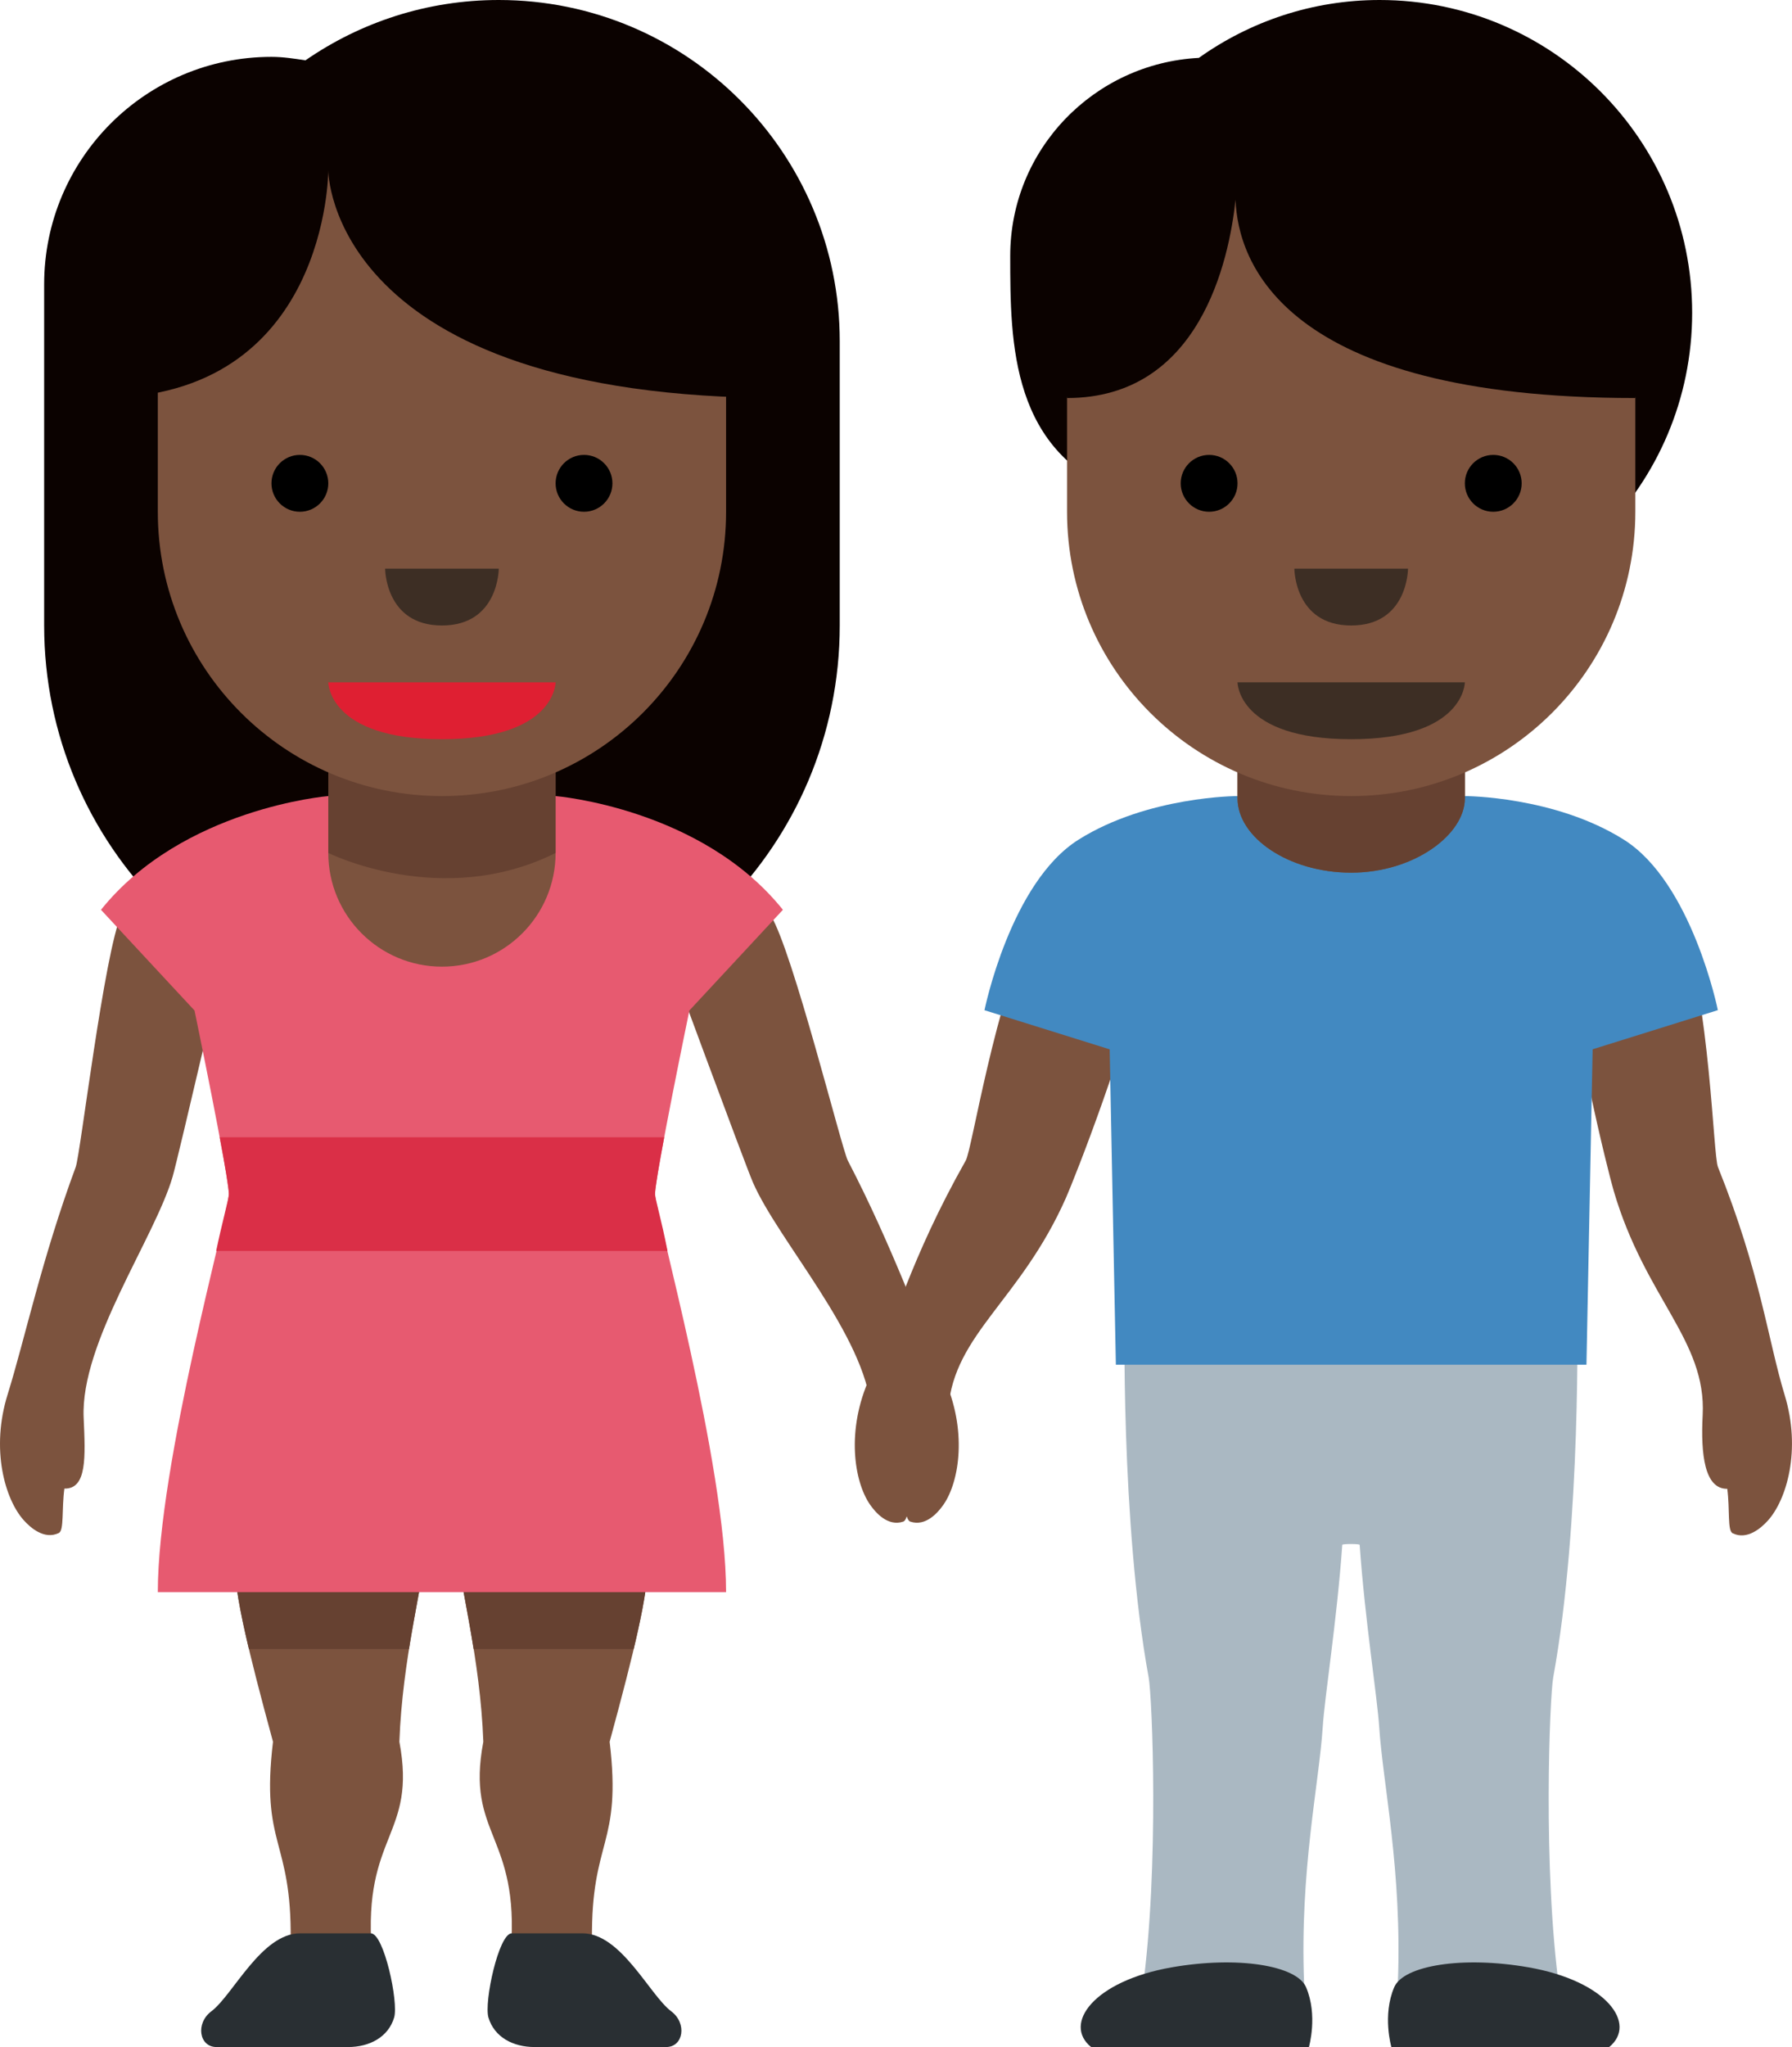 <?xml version="1.0" encoding="UTF-8" standalone="no"?>
<svg
   xmlns:dc="http://purl.org/dc/elements/1.1/"
   xmlns:cc="http://creativecommons.org/ns#"
   xmlns:rdf="http://www.w3.org/1999/02/22-rdf-syntax-ns#"
   xmlns:svg="http://www.w3.org/2000/svg"
   xmlns="http://www.w3.org/2000/svg"
   xmlns:sodipodi="http://sodipodi.sourceforge.net/DTD/sodipodi-0.dtd"
   xmlns:inkscape="http://www.inkscape.org/namespaces/inkscape"
   viewBox="0 0 31.534 36.001"
   id="svg2"
   version="1.1"
   inkscape:version="0.91 r13725"
   sodipodi:docname="1f46b-1f3ff.svg"
   width="31.534"
   height="36.001">
  <defs
     id="defs62" />
  <sodipodi:namedview
     pagecolor="#ffffff"
     bordercolor="#666666"
     borderopacity="1"
     objecttolerance="10"
     gridtolerance="10"
     guidetolerance="10"
     inkscape:pageopacity="0"
     inkscape:pageshadow="2"
     inkscape:window-width="640"
     inkscape:window-height="480"
     id="namedview60"
     showgrid="false"
     inkscape:zoom="6.5555556"
     inkscape:cx="15.777038"
     inkscape:cy="18.001"
     inkscape:window-x="0"
     inkscape:window-y="0"
     inkscape:window-maximized="0"
     inkscape:current-layer="svg2" />
  <path
     d="m 8.777,0 c -1.264,0 -2.435,0.393 -3.402,1.061 -0.197,-0.03 -0.393,-0.061 -0.598,-0.061 -2.209,0 -4,1.791 -4,4 l 0,6 c 0,3.866 3.134,7 7,7 3.866,0 7,-3.134 7,-7 l 0,-4.999 C 14.777,2.687 12.091,0 8.777,0 Z"
     id="path4"
     inkscape:connector-curvature="0"
     style="fill:#0b0200" />
  <path
     d="m 8.99,34.309 c -0.052,0.682 1.849,0.953 2.129,0.791 0.299,-0.173 -0.698,-0.623 -0.702,-0.977 -0.019,-1.797 0.53,-1.648 0.311,-3.492 0.443,-1.625 0.672,-2.592 0.672,-3.131 0,-1.25 -3.312,-0.766 -3.312,0 0,0.344 0.365,1.681 0.417,3.131 -0.313,1.659 0.641,1.615 0.485,3.678 z m -2.448,0 c 0.052,0.682 -1.849,0.953 -2.129,0.791 -0.299,-0.173 0.698,-0.623 0.702,-0.977 0.019,-1.797 -0.53,-1.648 -0.311,-3.492 -0.443,-1.625 -0.672,-2.592 -0.672,-3.131 0,-1.25 3.313,-0.766 3.313,0 0,0.344 -0.365,1.681 -0.417,3.131 0.311,1.659 -0.642,1.615 -0.486,3.678 z"
     id="path6"
     inkscape:connector-curvature="0"
     style="fill:#7c533e" />
  <path
     d="m 8.088,27.5 c 0,0.206 0.13,0.771 0.246,1.5 l 2.817,0 c 0.164,-0.689 0.249,-1.175 0.249,-1.5 0,-1.25 -3.312,-0.766 -3.312,0 z m -3.957,0 c 0,0.325 0.085,0.811 0.249,1.5 l 2.817,0 c 0.116,-0.729 0.247,-1.294 0.247,-1.5 0,-0.766 -3.313,-1.25 -3.313,0 z"
     id="path8"
     inkscape:connector-curvature="0"
     style="fill:#664131" />
  <path
     d="m 1.035,26.96 c -0.258,0.124 -0.503,-0.097 -0.619,-0.227 -0.328,-0.367 -0.583,-1.246 -0.282,-2.209 0.303,-0.973 0.6,-2.384 1.199,-4.002 0.081,-0.22 0.499,-3.764 0.805,-4.445 0.197,-0.437 1.28,-0.896 1.81,-0.807 0.529,0.089 0.246,0.651 0.105,1.13 0,0 -0.916,3.953 -1.016,4.296 -0.316,1.079 -1.624,2.918 -1.565,4.237 0.031,0.692 0.06,1.255 -0.339,1.246 -0.049,0.362 -0.003,0.735 -0.098,0.781 z m 14.984,-0.2 c 0.271,0.091 0.487,-0.159 0.586,-0.302 0.279,-0.405 0.422,-1.309 0.004,-2.227 -0.423,-0.927 -0.894,-2.29 -1.69,-3.821 -0.108,-0.208 -0.966,-3.672 -1.355,-4.309 -0.25,-0.409 -1.382,-0.729 -1.897,-0.574 -0.513,0.154 -0.162,0.676 0.037,1.134 0,0 1.403,3.807 1.546,4.135 0.449,1.031 1.977,2.691 2.082,4.008 0.056,0.69 0.097,1.253 0.492,1.194 0.094,0.353 0.095,0.729 0.195,0.762 z"
     id="path10"
     inkscape:connector-curvature="0"
     style="fill:#7c533e" />
  <path
     d="m 11.722,36 c 0.305,0 0.372,-0.418 0.089,-0.629 -0.379,-0.285 -0.88,-1.371 -1.561,-1.371 l -1.245,0 c -0.229,0 -0.49,1.209 -0.41,1.48 0.102,0.345 0.433,0.52 0.812,0.52 l 2.315,0 z m -7.913,0 c -0.305,0 -0.372,-0.418 -0.089,-0.629 0.379,-0.285 0.88,-1.371 1.561,-1.371 l 1.245,0 c 0.229,0 0.49,1.209 0.41,1.48 -0.102,0.345 -0.433,0.52 -0.811,0.52 l -2.316,0 z"
     id="path12"
     inkscape:connector-curvature="0"
     style="fill:#292f33" />
  <path
     d="m 12.131,17.771 1.646,-1.771 c -1.438,-1.792 -4,-2 -4,-2 l -4,0 c 0,0 -2.562,0.208 -4,2 l 1.646,1.771 c 0,0 0.604,2.917 0.604,3.229 0,0.312 -1.25,4.75 -1.25,7 l 10,0 c 0,-2.25 -1.25,-6.688 -1.25,-7 0,-0.312 0.604,-3.229 0.604,-3.229 z"
     id="path14"
     inkscape:connector-curvature="0"
     style="fill:#e75a70" />
  <path
     d="m 11.527,21 c 0,-0.106 0.07,-0.512 0.161,-1 l -7.822,0 c 0.092,0.488 0.161,0.894 0.161,1 0,0.083 -0.122,0.509 -0.223,1 l 7.942,0 c -0.108,-0.558 -0.219,-0.917 -0.219,-1 z"
     id="path16"
     inkscape:connector-curvature="0"
     style="fill:#da2f47" />
  <path
     d="m 5.777,11 0,4 c 0,1.104 0.896,2 2,2 1.104,0 2,-0.896 2,-2 l 0,-4 -4,0 z"
     id="path18"
     inkscape:connector-curvature="0"
     style="fill:#7c533e" />
  <path
     d="m 9.777,11 -4,0.019 0,3.981 c 0,0 2,1 4,0 l 0,-4 z"
     id="path20"
     inkscape:connector-curvature="0"
     style="fill:#664131" />
  <path
     d="m 12.777,3 -10,0 0,6 c 0,2.762 2.238,5 5,5 2.762,0 5,-2.237 5,-5 l 0,-6 z"
     id="path22"
     inkscape:connector-curvature="0"
     style="fill:#7c533e" />
  <path
     d="m 12.777,2 -10,0 -1,5 c 4,0 4,-4 4,-4 0,0 0,4 8,4 l -1,-5 z"
     id="path24"
     inkscape:connector-curvature="0"
     style="fill:#0b0200" />
  <path
     d="m 9.777,12 -4,0 c 0,0 0,1 2,1 2,0 2,-1 2,-1 z"
     id="path26"
     inkscape:connector-curvature="0"
     style="fill:#df1f32" />
  <circle
     cx="5.277"
     cy="8.5"
     r="0.5"
     id="circle28" />
  <circle
     cx="10.277"
     cy="8.5"
     r="0.5"
     id="circle30" />
  <path
     d="m 6.777,10 2,0 c 0,0 0,1 -1,1 -1,0 -1,-1 -1,-1 z"
     id="path32"
     inkscape:connector-curvature="0"
     style="fill:#3d2e24" />
  <path
     d="m 24.277,0 c -1.187,0 -2.282,0.379 -3.181,1.018 -1.846,0.096 -3.319,1.611 -3.319,3.482 0,1.542 0.007,3.484 2.038,4.208 0.998,1.386 2.622,2.292 4.462,2.292 3.037,0 5.5,-2.462 5.5,-5.499 0,-3.038 -2.463,-5.501 -5.5,-5.501 z"
     id="path34"
     inkscape:connector-curvature="0"
     style="fill:#0b0200" />
  <path
     d="m 15.894,26.76 c -0.271,0.091 -0.487,-0.159 -0.586,-0.302 -0.279,-0.405 -0.422,-1.309 -0.004,-2.227 0.423,-0.927 0.702,-2.072 1.69,-3.821 0.115,-0.204 0.494,-2.746 1.242,-4.354 0.202,-0.435 1.495,-0.684 2.009,-0.529 0.513,0.154 -0.005,0.98 -0.037,1.134 -0.344,1.651 -1.305,4.077 -1.45,4.404 -0.8,1.806 -1.965,2.389 -2.071,3.706 -0.055,0.69 -0.205,1.286 -0.6,1.228 -0.092,0.352 -0.094,0.728 -0.193,0.761 z m 14.595,0.204 c 0.257,0.126 0.504,-0.094 0.62,-0.222 0.33,-0.365 0.591,-1.242 0.296,-2.208 -0.297,-0.975 -0.424,-2.146 -1.174,-4.01 -0.087,-0.217 -0.129,-2.787 -0.66,-4.479 -0.143,-0.457 -1.392,-0.875 -1.922,-0.789 -0.529,0.086 -0.124,0.972 -0.112,1.129 0.124,1.682 0.758,4.213 0.859,4.556 0.556,1.895 1.634,2.627 1.566,3.946 -0.036,0.692 0.034,1.302 0.433,1.296 0.048,0.363 0,0.735 0.094,0.781 z"
     id="path36"
     inkscape:connector-curvature="0"
     style="fill:#7c533e" />
  <path
     d="m 27.332,29.5 c 0.5,-2.734 0.422,-6.5 0.422,-6.5 l -7.963,0 c 0,0 -0.078,3.766 0.422,6.5 0.063,0.344 0.188,3.344 -0.109,5.5 -0.066,0.479 2.886,0.937 2.844,-0.125 -0.078,-1.969 0.264,-3.513 0.328,-4.5 0.035,-0.547 0.25,-1.875 0.344,-3.208 0.011,-0.018 0.295,-0.018 0.306,0 0.094,1.333 0.308,2.661 0.344,3.208 0.064,0.987 0.406,2.531 0.328,4.5 -0.042,1.062 2.91,0.604 2.844,0.125 -0.297,-2.156 -0.172,-5.156 -0.11,-5.5 z"
     id="path38"
     inkscape:connector-curvature="0"
     style="fill:#aab8c2" />
  <path
     d="m 28.317,36 c 0.499,-0.406 -0.041,-1.161 -1.42,-1.402 -1.163,-0.203 -2.2,-0.032 -2.363,0.35 -0.212,0.493 -0.05,1.052 -0.05,1.052 l 3.833,0 z m -9.117,0 c -0.499,-0.406 0.041,-1.161 1.42,-1.402 1.163,-0.203 2.2,-0.032 2.363,0.35 0.212,0.494 0.05,1.053 0.05,1.053 L 19.2,36 Z"
     id="path40"
     inkscape:connector-curvature="0"
     style="fill:#292f33" />
  <path
     d="M 28.574,14.766 C 27.355,14 25.777,14 25.777,14 l -4,0 c 0,0 -1.578,0 -2.797,0.766 -1.201,0.754 -1.656,3 -1.656,3 l 2.203,0.688 0.109,5.546 8.281,0 0.109,-5.547 2.203,-0.688 c 0.001,10e-4 -0.454,-2.245 -1.655,-2.999 z"
     id="path42"
     inkscape:connector-curvature="0"
     style="fill:#4289c1" />
  <path
     d="m 21.777,10.042 0,4 c 0,0.682 0.896,1.305 2,1.305 1.104,0 2,-0.668 2,-1.305 l 0,-4 -4,0 z"
     id="path44"
     inkscape:connector-curvature="0"
     style="fill:#7c533e" />
  <path
     d="m 21.777,14.042 c 0,0.682 0.896,1.305 2,1.305 1.104,0 2,-0.668 2,-1.305 l 0,-3.042 -4,0.019 0,3.023 z"
     id="path46"
     inkscape:connector-curvature="0"
     style="fill:#664131" />
  <path
     d="m 28.777,3 -10,0 0,6 c 0,2.762 2.238,5 5,5 2.762,0 5,-2.237 5,-5 l 0,-6 z"
     id="path48"
     inkscape:connector-curvature="0"
     style="fill:#7c533e" />
  <path
     d="m 18.777,2.5 -0.5,2.5 0.5,2 c 2.333,0 2.85,-2.412 2.965,-3.488 0.039,1.076 0.814,3.488 7.035,3.488 l 0.5,-2 -0.5,-2.5 -10,0 z"
     id="path50"
     inkscape:connector-curvature="0"
     style="fill:#0b0200" />
  <path
     d="m 25.777,12 -4,0 c 0,0 0,1 2,1 2,0 2,-1 2,-1 z"
     id="path52"
     inkscape:connector-curvature="0"
     style="fill:#3d2e24" />
  <circle
     cx="21.277"
     cy="8.5"
     r="0.5"
     id="circle54" />
  <circle
     cx="26.277"
     cy="8.5"
     r="0.5"
     id="circle56" />
  <path
     d="m 22.777,10 2,0 c 0,0 0,1 -1,1 -1,0 -1,-1 -1,-1 z"
     id="path58"
     inkscape:connector-curvature="0"
     style="fill:#3d2e24" />
</svg>
